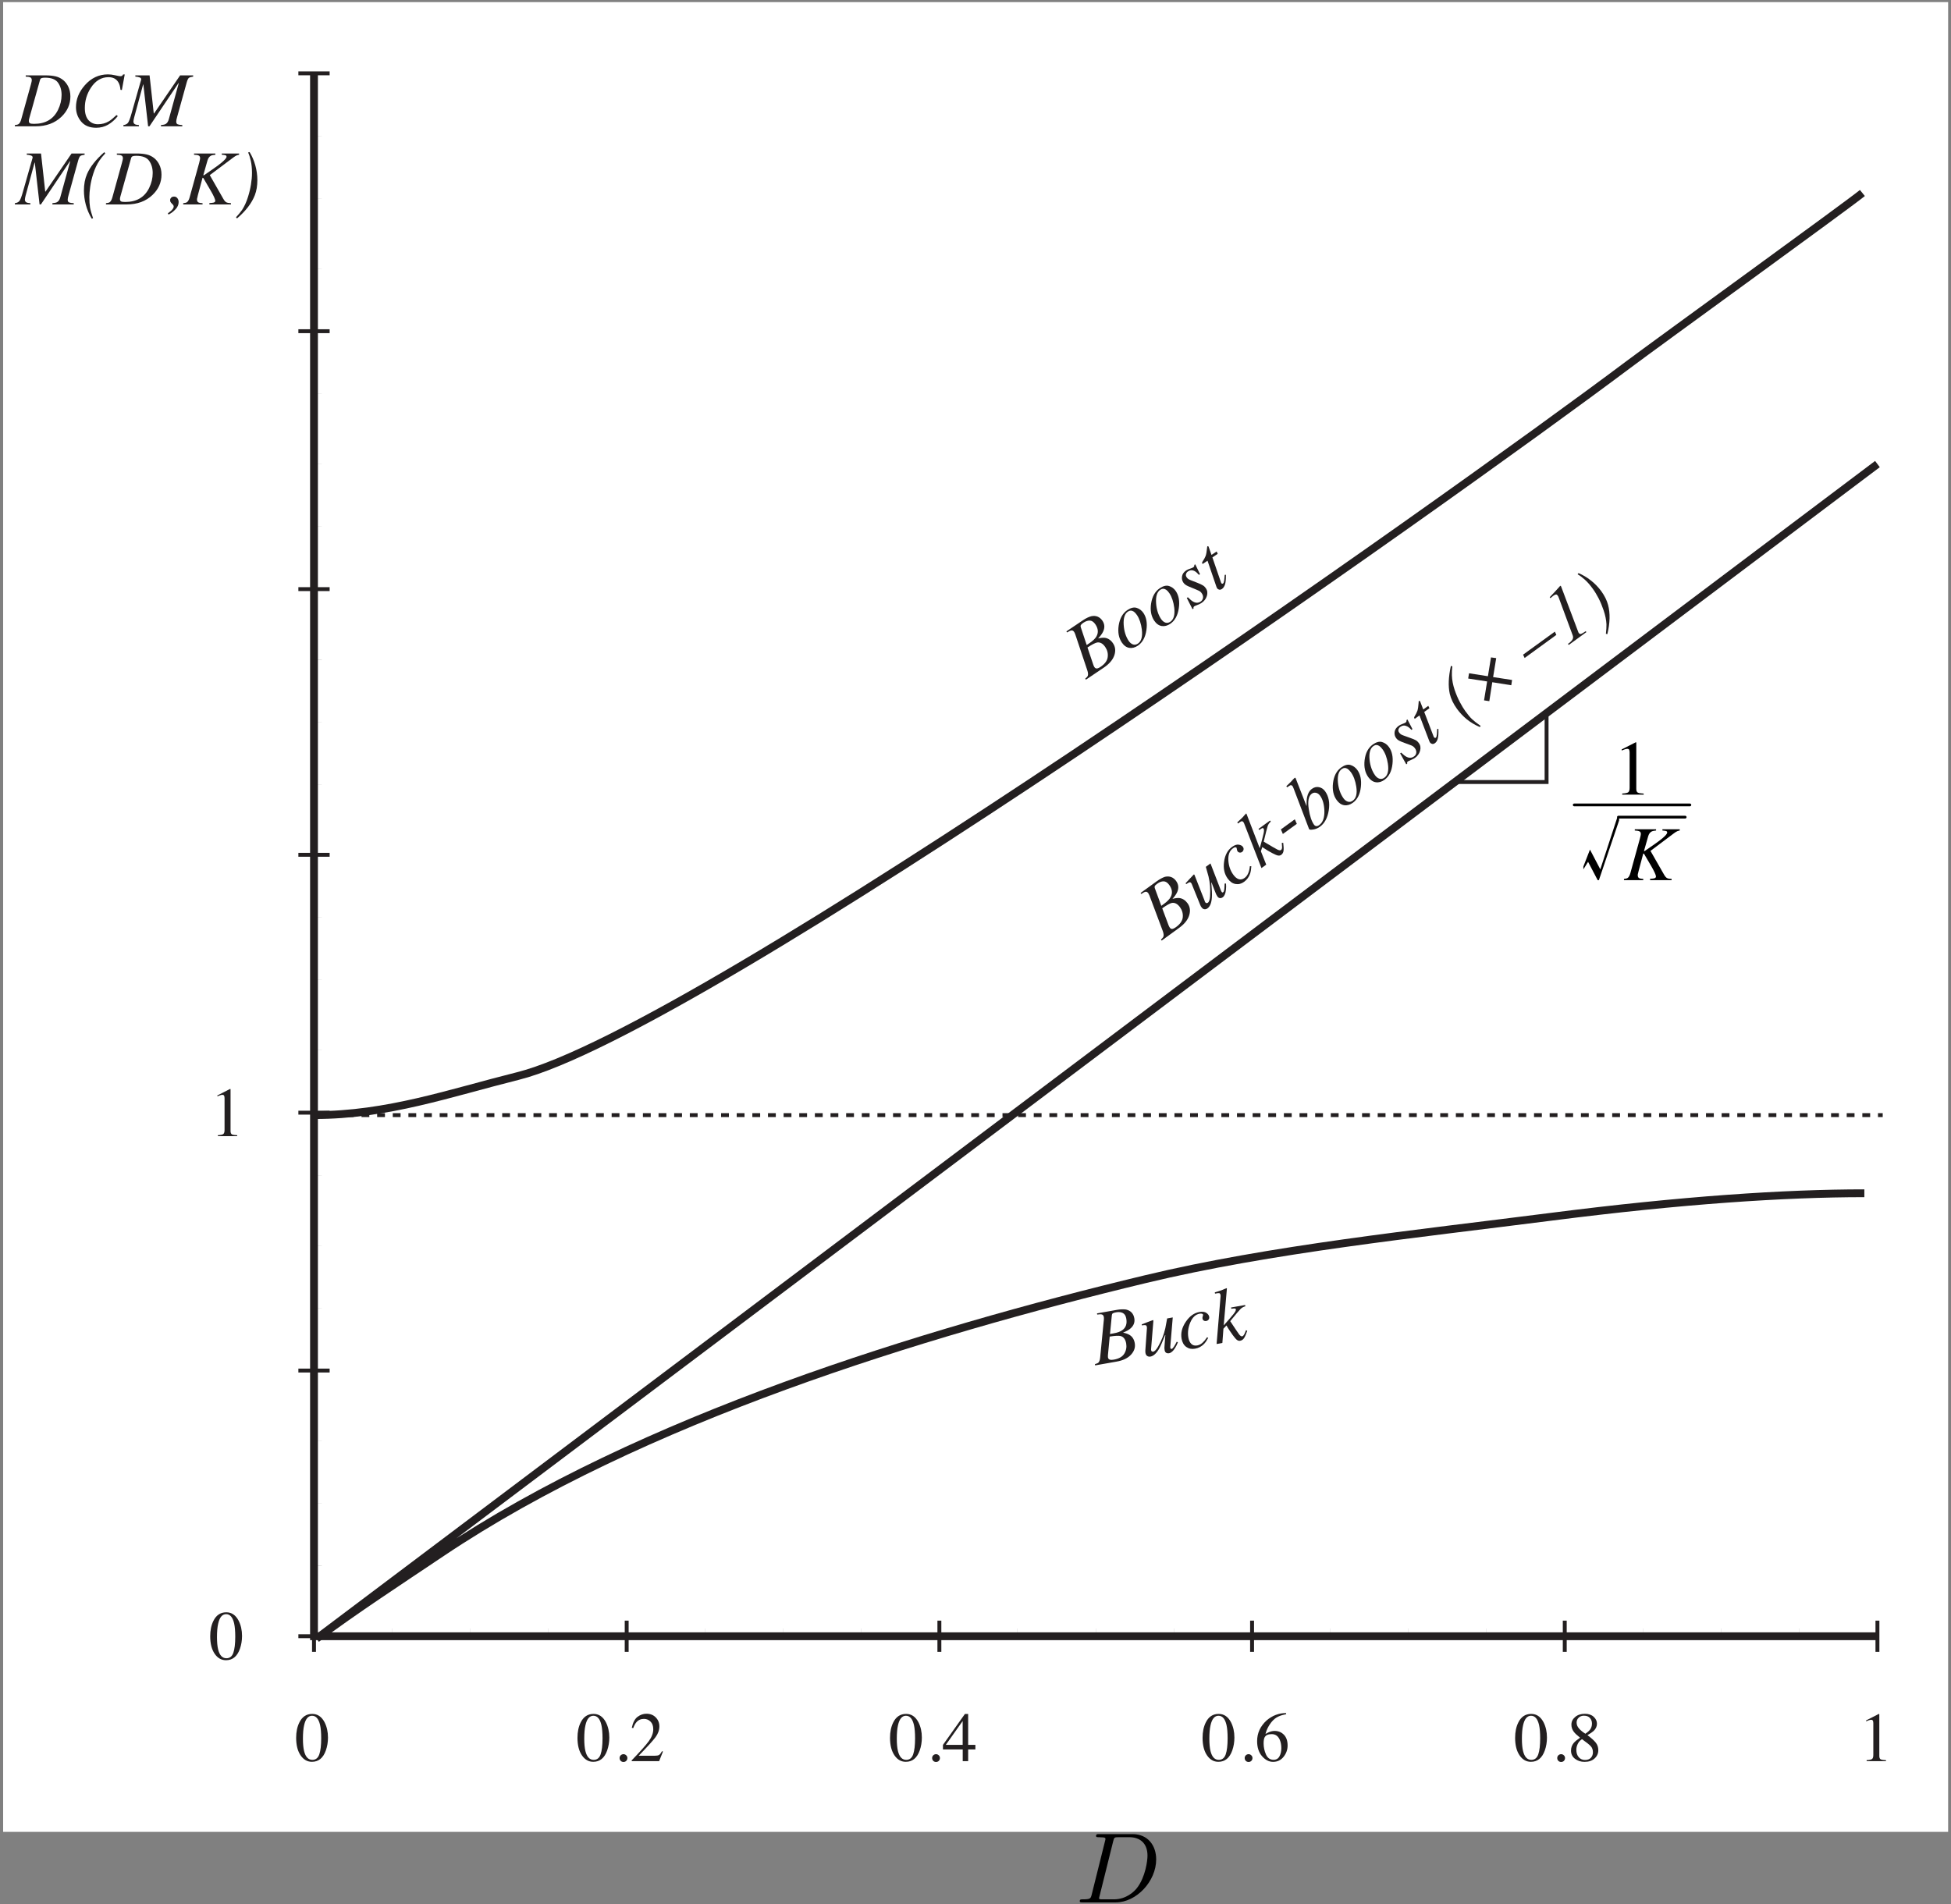 <?xml version="1.0" encoding="UTF-8"?>
<svg xmlns="http://www.w3.org/2000/svg" xmlns:xlink="http://www.w3.org/1999/xlink" width="544pt" height="531pt" viewBox="0 0 544 531" version="1.1">
<rect x="0" y="0" width="544" height="531" fill="#808080" stroke="none"/>
<defs>
<g>
<symbol overflow="visible" id="glyph0-0">
<path style="stroke:none;" d="M 0.312 0 L 0.312 -12.969 L 13.703 -12.969 L 13.703 0 Z M 11.938 -1.766 L 11.938 -11.219 L 2.078 -11.219 L 2.078 -1.766 Z M 11.938 -1.766 "/>
</symbol>
<symbol overflow="visible" id="glyph0-1">
<path style="stroke:none;" d="M 4.688 -0.359 C 5.625 -0.359 6.27 -0.867 6.625 -1.891 C 6.977 -2.922 7.156 -4.41 7.156 -6.359 C 7.156 -7.91 7.051 -9.148 6.844 -10.078 C 6.445 -11.797 5.703 -12.656 4.609 -12.656 C 3.523 -12.656 2.785 -11.77 2.391 -10 C 2.172 -9.051 2.062 -7.805 2.062 -6.266 C 2.062 -4.816 2.172 -3.656 2.391 -2.781 C 2.797 -1.164 3.562 -0.359 4.688 -0.359 Z M 4.656 -13.172 C 6.125 -13.172 7.266 -12.406 8.078 -10.875 C 8.723 -9.625 9.047 -8.191 9.047 -6.578 C 9.047 -5.305 8.848 -4.109 8.453 -2.984 C 7.703 -0.867 6.41 0.188 4.578 0.188 C 3.316 0.188 2.281 -0.383 1.469 -1.531 C 0.602 -2.75 0.172 -4.406 0.172 -6.5 C 0.172 -8.145 0.461 -9.562 1.047 -10.75 C 1.828 -12.363 3.031 -13.172 4.656 -13.172 Z M 4.656 -13.172 "/>
</symbol>
<symbol overflow="visible" id="glyph0-2">
<path style="stroke:none;" d="M 5.797 -13.156 C 5.828 -13.125 5.844 -13.098 5.844 -13.078 C 5.844 -13.066 5.844 -13.031 5.844 -12.969 L 5.844 -1.453 C 5.844 -0.953 5.973 -0.633 6.234 -0.5 C 6.504 -0.375 6.992 -0.297 7.703 -0.266 L 7.703 0 L 2.312 0 L 2.312 -0.281 C 3.082 -0.32 3.582 -0.426 3.812 -0.594 C 4.051 -0.77 4.172 -1.145 4.172 -1.719 L 4.172 -10.594 C 4.172 -10.895 4.129 -11.125 4.047 -11.281 C 3.973 -11.445 3.812 -11.531 3.562 -11.531 C 3.395 -11.531 3.176 -11.484 2.906 -11.391 C 2.645 -11.297 2.398 -11.195 2.172 -11.094 L 2.172 -11.359 L 5.688 -13.156 Z M 5.797 -13.156 "/>
</symbol>
<symbol overflow="visible" id="glyph0-3">
<path style="stroke:none;" d="M 3.203 0.234 C 2.891 0.234 2.629 0.129 2.422 -0.078 C 2.211 -0.297 2.109 -0.555 2.109 -0.859 C 2.109 -1.16 2.211 -1.414 2.422 -1.625 C 2.641 -1.832 2.898 -1.938 3.203 -1.938 C 3.492 -1.938 3.742 -1.832 3.953 -1.625 C 4.172 -1.414 4.281 -1.16 4.281 -0.859 C 4.281 -0.555 4.176 -0.297 3.969 -0.078 C 3.758 0.129 3.504 0.234 3.203 0.234 Z M 3.203 0.234 "/>
</symbol>
<symbol overflow="visible" id="glyph0-4">
<path style="stroke:none;" d="M 0.578 -0.219 C 2.922 -2.645 4.508 -4.426 5.344 -5.562 C 6.176 -6.695 6.594 -7.805 6.594 -8.891 C 6.594 -9.828 6.336 -10.539 5.828 -11.031 C 5.316 -11.531 4.707 -11.781 4 -11.781 C 3.125 -11.781 2.414 -11.461 1.875 -10.828 C 1.57 -10.473 1.285 -9.938 1.016 -9.219 L 0.609 -9.297 C 0.922 -10.766 1.457 -11.785 2.219 -12.359 C 2.988 -12.93 3.812 -13.219 4.688 -13.219 C 5.758 -13.219 6.629 -12.875 7.297 -12.188 C 7.961 -11.508 8.297 -10.68 8.297 -9.703 C 8.297 -8.648 7.938 -7.641 7.219 -6.672 C 6.5 -5.703 4.93 -3.977 2.516 -1.5 L 6.906 -1.5 C 7.52 -1.5 7.953 -1.57 8.203 -1.719 C 8.453 -1.863 8.734 -2.219 9.047 -2.781 L 9.297 -2.672 L 8.234 0 L 0.578 0 Z M 0.578 -0.219 "/>
</symbol>
<symbol overflow="visible" id="glyph0-5">
<path style="stroke:none;" d="M 5.719 -11.188 L 1.016 -4.531 L 5.719 -4.531 Z M 6.344 -13.156 L 7.25 -13.156 L 7.25 -4.531 L 9.266 -4.531 L 9.266 -3.266 L 7.25 -3.266 L 7.25 0 L 5.734 0 L 5.734 -3.266 L 0.219 -3.266 L 0.219 -4.531 Z M 6.344 -13.156 "/>
</symbol>
<symbol overflow="visible" id="glyph0-6">
<path style="stroke:none;" d="M 9.172 -4.359 C 9.172 -3.191 8.797 -2.141 8.047 -1.203 C 7.297 -0.266 6.32 0.203 5.125 0.203 C 4 0.203 2.973 -0.32 2.047 -1.375 C 1.129 -2.426 0.672 -3.828 0.672 -5.578 C 0.672 -7.828 1.562 -9.758 3.344 -11.375 C 4.945 -12.727 6.742 -13.406 8.734 -13.406 L 8.781 -13.094 C 7.977 -12.945 7.285 -12.742 6.703 -12.484 C 6.129 -12.234 5.617 -11.883 5.172 -11.438 C 4.703 -10.977 4.266 -10.395 3.859 -9.688 C 3.453 -8.977 3.172 -8.273 3.016 -7.578 C 3.41 -7.816 3.754 -7.992 4.047 -8.109 C 4.555 -8.316 5.066 -8.422 5.578 -8.422 C 6.598 -8.422 7.453 -8.066 8.141 -7.359 C 8.828 -6.66 9.172 -5.66 9.172 -4.359 Z M 7.422 -3.625 C 7.422 -4.469 7.285 -5.219 7.016 -5.875 C 6.566 -6.977 5.805 -7.531 4.734 -7.531 C 3.742 -7.531 3.086 -7.234 2.766 -6.641 C 2.578 -6.297 2.484 -5.723 2.484 -4.922 C 2.484 -3.879 2.703 -2.859 3.141 -1.859 C 3.586 -0.867 4.289 -0.375 5.25 -0.375 C 6.008 -0.375 6.562 -0.695 6.906 -1.344 C 7.25 -1.988 7.422 -2.75 7.422 -3.625 Z M 7.422 -3.625 "/>
</symbol>
<symbol overflow="visible" id="glyph0-7">
<path style="stroke:none;" d="M 4.938 -0.328 C 5.664 -0.328 6.219 -0.531 6.594 -0.938 C 6.969 -1.344 7.156 -1.852 7.156 -2.469 C 7.156 -3.164 6.957 -3.727 6.562 -4.156 C 6.164 -4.594 5.348 -5.25 4.109 -6.125 C 3.555 -5.77 3.156 -5.316 2.906 -4.766 C 2.656 -4.223 2.531 -3.695 2.531 -3.188 C 2.531 -2.312 2.754 -1.613 3.203 -1.094 C 3.66 -0.582 4.238 -0.328 4.938 -0.328 Z M 5.062 -7.641 C 5.656 -8.055 6.066 -8.41 6.297 -8.703 C 6.691 -9.191 6.891 -9.785 6.891 -10.484 C 6.891 -11.086 6.703 -11.602 6.328 -12.031 C 5.961 -12.457 5.398 -12.672 4.641 -12.672 C 4.047 -12.672 3.555 -12.484 3.172 -12.109 C 2.797 -11.742 2.609 -11.297 2.609 -10.766 C 2.609 -10.16 2.832 -9.602 3.281 -9.094 C 3.727 -8.582 4.32 -8.098 5.062 -7.641 Z M 3.578 -6.531 C 2.734 -7.207 2.16 -7.742 1.859 -8.141 C 1.391 -8.754 1.156 -9.43 1.156 -10.172 C 1.156 -11.016 1.504 -11.727 2.203 -12.312 C 2.898 -12.906 3.805 -13.203 4.922 -13.203 C 5.953 -13.203 6.77 -12.922 7.375 -12.359 C 7.977 -11.805 8.281 -11.164 8.281 -10.438 C 8.281 -9.688 7.973 -9.016 7.359 -8.422 C 6.992 -8.086 6.414 -7.695 5.625 -7.25 C 6.707 -6.445 7.484 -5.75 7.953 -5.156 C 8.422 -4.562 8.656 -3.859 8.656 -3.047 C 8.656 -2.129 8.305 -1.359 7.609 -0.734 C 6.922 -0.109 5.992 0.203 4.828 0.203 C 3.797 0.203 2.906 -0.082 2.156 -0.656 C 1.414 -1.227 1.047 -1.988 1.047 -2.938 C 1.047 -3.75 1.301 -4.461 1.812 -5.078 C 2.156 -5.484 2.742 -5.969 3.578 -6.531 Z M 3.578 -6.531 "/>
</symbol>
<symbol overflow="visible" id="glyph1-0">
<path style="stroke:none;" d="M -0.172 0.109 L -8.109 -11.672 L 5.906 -21.125 L 13.844 -9.344 Z M 11.141 -9.875 L 5.391 -18.406 L -5.391 -11.141 L 0.359 -2.609 Z M 11.141 -9.875 "/>
</symbol>
<symbol overflow="visible" id="glyph1-1">
<path style="stroke:none;" d="M 0.844 -10.094 C 1.781 -10.727 2.422 -11.348 2.766 -11.953 C 3.367 -13.016 3.27 -14.141 2.469 -15.328 C 2.008 -16.004 1.492 -16.352 0.922 -16.375 C 0.359 -16.395 -0.234 -16.195 -0.859 -15.781 C -1.242 -15.52 -1.484 -15.301 -1.578 -15.125 C -1.672 -14.957 -1.68 -14.766 -1.609 -14.547 L 0.047 -9.562 Z M 3.938 -3.484 C 5.125 -4.285 5.781 -5.188 5.906 -6.188 C 6.039 -7.188 5.816 -8.117 5.234 -8.984 C 4.578 -9.961 3.82 -10.391 2.969 -10.266 C 2.426 -10.16 1.523 -9.695 0.266 -8.875 L 1.906 -4.016 C 1.957 -3.891 2.004 -3.773 2.047 -3.672 C 2.086 -3.566 2.141 -3.473 2.203 -3.391 C 2.41 -3.066 2.703 -2.953 3.078 -3.047 C 3.285 -3.086 3.57 -3.234 3.938 -3.484 Z M -0.359 -0.172 C 0.035 -0.492 0.273 -0.766 0.359 -0.984 C 0.484 -1.336 0.438 -1.844 0.219 -2.5 L -2.953 -11.984 C -3.047 -12.211 -3.109 -12.398 -3.141 -12.547 C -3.254 -12.859 -3.359 -13.078 -3.453 -13.203 C -3.66 -13.516 -3.906 -13.656 -4.188 -13.625 C -4.469 -13.602 -4.879 -13.414 -5.422 -13.062 L -5.609 -13.359 L -0.938 -16.5 C -0.145 -17.031 0.613 -17.395 1.344 -17.594 C 2.656 -17.852 3.691 -17.426 4.453 -16.312 C 5.066 -15.383 5.129 -14.391 4.641 -13.328 C 4.379 -12.754 3.91 -12.109 3.234 -11.391 C 4.016 -11.566 4.656 -11.625 5.156 -11.562 C 6.051 -11.426 6.797 -10.914 7.391 -10.031 C 8.055 -9.051 8.176 -7.93 7.75 -6.672 C 7.32 -5.422 6.344 -4.281 4.812 -3.25 L -0.172 0.109 Z M -0.359 -0.172 "/>
</symbol>
<symbol overflow="visible" id="glyph1-2">
<path style="stroke:none;" d="M 0.734 -3.25 C 1.066 -2.77 1.457 -2.445 1.906 -2.281 C 2.363 -2.125 2.828 -2.203 3.297 -2.516 C 4.254 -3.16 4.617 -4.457 4.391 -6.406 C 4.18 -8.07 3.727 -9.426 3.031 -10.469 C 2.727 -10.906 2.438 -11.223 2.156 -11.422 C 1.602 -11.797 1.051 -11.801 0.5 -11.438 C -0.406 -10.82 -0.797 -9.578 -0.672 -7.703 C -0.555 -5.953 -0.086 -4.469 0.734 -3.25 Z M 0.344 -11.859 C 1.332 -12.516 2.207 -12.719 2.969 -12.469 C 3.727 -12.227 4.352 -11.75 4.844 -11.031 C 5.676 -9.781 5.945 -8.188 5.656 -6.25 C 5.363 -4.25 4.57 -2.812 3.281 -1.938 C 2.469 -1.395 1.66 -1.191 0.859 -1.328 C 0.055 -1.473 -0.629 -1.973 -1.203 -2.828 C -2.066 -4.117 -2.352 -5.711 -2.062 -7.609 C -1.75 -9.566 -0.945 -10.984 0.344 -11.859 Z M 0.344 -11.859 "/>
</symbol>
<symbol overflow="visible" id="glyph1-3">
<path style="stroke:none;" d="M -1.141 -3.062 L -0.844 -3.25 C -0.227 -2.625 0.281 -2.207 0.688 -2 C 1.406 -1.613 2.086 -1.633 2.734 -2.062 C 3.086 -2.312 3.301 -2.645 3.375 -3.062 C 3.445 -3.477 3.344 -3.895 3.062 -4.312 C 2.895 -4.57 2.723 -4.758 2.547 -4.875 C 2.367 -5 2.188 -5.098 2 -5.172 L 0.547 -5.781 C -0.336 -6.133 -0.91 -6.383 -1.172 -6.531 C -1.566 -6.75 -1.879 -7.023 -2.109 -7.359 C -2.453 -7.867 -2.57 -8.441 -2.469 -9.078 C -2.375 -9.723 -1.988 -10.273 -1.312 -10.734 C -1.02 -10.93 -0.648 -11.098 -0.203 -11.234 C 0.234 -11.379 0.52 -11.5 0.656 -11.594 C 0.801 -11.688 0.891 -11.785 0.922 -11.891 C 0.953 -11.992 0.961 -12.117 0.953 -12.266 L 1.219 -12.438 L 2.547 -9.688 L 2.25 -9.5 C 1.801 -10.008 1.398 -10.359 1.047 -10.547 C 0.398 -10.891 -0.227 -10.852 -0.844 -10.438 C -1.102 -10.258 -1.273 -10.02 -1.359 -9.719 C -1.453 -9.426 -1.391 -9.125 -1.172 -8.812 C -1.016 -8.57 -0.828 -8.391 -0.609 -8.266 C -0.398 -8.148 0.02 -7.973 0.656 -7.734 L 1.891 -7.25 C 2.523 -7 3.008 -6.77 3.344 -6.562 C 3.676 -6.363 3.957 -6.094 4.188 -5.75 C 4.613 -5.113 4.703 -4.395 4.453 -3.594 C 4.203 -2.801 3.703 -2.156 2.953 -1.656 C 2.723 -1.5 2.348 -1.316 1.828 -1.109 C 1.305 -0.91 1.016 -0.785 0.953 -0.734 C 0.828 -0.648 0.754 -0.562 0.734 -0.469 C 0.711 -0.383 0.719 -0.27 0.75 -0.125 L 0.453 0.078 Z M -1.141 -3.062 "/>
</symbol>
<symbol overflow="visible" id="glyph1-4">
<path style="stroke:none;" d="M 0.281 -1.031 C 0.25 -1.07 0.219 -1.129 0.188 -1.203 C 0.156 -1.273 0.125 -1.348 0.094 -1.422 L -2.391 -8.703 L -3.75 -7.797 C -3.863 -7.953 -3.922 -8.055 -3.922 -8.109 C -3.922 -8.172 -3.891 -8.258 -3.828 -8.375 C -3.398 -9.02 -3.098 -9.566 -2.922 -10.016 C -2.754 -10.473 -2.617 -11.227 -2.516 -12.281 L -2.484 -12.547 C -2.492 -12.578 -2.488 -12.609 -2.469 -12.641 C -2.457 -12.68 -2.43 -12.711 -2.391 -12.734 C -2.316 -12.766 -2.27 -12.773 -2.25 -12.766 C -2.195 -12.734 -2.156 -12.703 -2.125 -12.672 C -2.102 -12.648 -2.086 -12.617 -2.078 -12.578 L -1.281 -10.328 L 0.156 -11.281 L 0.453 -10.625 L -1.031 -9.625 L 1.375 -2.625 C 1.406 -2.5 1.477 -2.398 1.594 -2.328 C 1.707 -2.266 1.82 -2.273 1.938 -2.359 C 2.082 -2.453 2.191 -2.742 2.266 -3.234 C 2.305 -3.516 2.352 -4.023 2.406 -4.766 L 2.734 -4.781 L 2.734 -4.516 C 2.742 -3.422 2.656 -2.594 2.469 -2.031 C 2.281 -1.477 2.008 -1.082 1.656 -0.844 C 1.363 -0.645 1.094 -0.578 0.844 -0.641 C 0.602 -0.703 0.414 -0.832 0.281 -1.031 Z M 0.281 -1.031 "/>
</symbol>
<symbol overflow="visible" id="glyph2-0">
<path style="stroke:none;" d="M -0.203 0.031 L -2.672 -13.953 L 14 -16.891 L 16.469 -2.906 Z M 14.203 -4.484 L 12.422 -14.625 L -0.406 -12.359 L 1.375 -2.219 Z M 14.203 -4.484 "/>
</symbol>
<symbol overflow="visible" id="glyph2-1">
<path style="stroke:none;" d="M 4.891 -8.891 C 5.992 -9.078 6.832 -9.383 7.406 -9.812 C 8.375 -10.52 8.734 -11.582 8.484 -13 C 8.348 -13.801 8.02 -14.328 7.5 -14.578 C 6.988 -14.836 6.367 -14.898 5.641 -14.766 C 5.172 -14.68 4.859 -14.582 4.703 -14.469 C 4.555 -14.352 4.473 -14.176 4.453 -13.938 L 3.938 -8.719 Z M 5.016 -1.578 C 6.43 -1.828 7.398 -2.379 7.922 -3.234 C 8.453 -4.098 8.629 -5.051 8.453 -6.094 C 8.242 -7.25 7.723 -7.938 6.891 -8.156 C 6.359 -8.289 5.348 -8.238 3.859 -8 L 3.375 -2.906 C 3.363 -2.77 3.359 -2.641 3.359 -2.516 C 3.359 -2.398 3.363 -2.289 3.375 -2.188 C 3.445 -1.812 3.672 -1.594 4.047 -1.531 C 4.266 -1.488 4.586 -1.504 5.016 -1.578 Z M -0.266 -0.312 C 0.223 -0.445 0.551 -0.594 0.719 -0.75 C 0.977 -1.02 1.141 -1.504 1.203 -2.203 L 2.172 -12.156 C 2.203 -12.395 2.223 -12.586 2.234 -12.734 C 2.254 -13.066 2.25 -13.305 2.219 -13.453 C 2.156 -13.828 1.988 -14.062 1.719 -14.156 C 1.457 -14.25 1.008 -14.242 0.375 -14.141 L 0.312 -14.469 L 5.859 -15.453 C 6.797 -15.617 7.645 -15.648 8.406 -15.547 C 9.719 -15.242 10.488 -14.43 10.719 -13.109 C 10.914 -12.016 10.57 -11.078 9.688 -10.297 C 9.207 -9.867 8.504 -9.473 7.578 -9.109 C 8.367 -8.941 8.977 -8.723 9.406 -8.453 C 10.188 -7.973 10.664 -7.211 10.844 -6.172 C 11.051 -5.004 10.703 -3.93 9.797 -2.953 C 8.898 -1.973 7.547 -1.328 5.734 -1.016 L -0.203 0.031 Z M -0.266 -0.312 "/>
</symbol>
<symbol overflow="visible" id="glyph2-2">
<path style="stroke:none;" d="M 1.125 -8 C 1.133 -8.062 1.133 -8.125 1.125 -8.188 C 1.125 -8.25 1.117 -8.312 1.109 -8.375 C 1.055 -8.676 0.93 -8.844 0.734 -8.875 C 0.547 -8.914 0.207 -8.895 -0.281 -8.812 L -0.328 -9.094 L 1.156 -9.672 L 2.781 -10.281 C 2.812 -10.301 2.844 -10.297 2.875 -10.266 C 2.906 -10.234 2.914 -10.203 2.906 -10.172 L 2.922 -10 L 2.312 -2.547 C 2.301 -2.367 2.289 -2.227 2.281 -2.125 C 2.281 -2.02 2.285 -1.953 2.297 -1.922 C 2.316 -1.766 2.379 -1.645 2.484 -1.562 C 2.586 -1.488 2.719 -1.461 2.875 -1.484 C 3.281 -1.555 3.727 -2.016 4.219 -2.859 C 4.707 -3.703 5.125 -4.562 5.469 -5.438 C 5.781 -6.227 6.039 -7.082 6.25 -8 C 6.375 -8.582 6.547 -9.5 6.766 -10.75 L 8.328 -11.031 L 7.672 -3.234 C 7.66 -3.098 7.648 -2.969 7.641 -2.844 C 7.641 -2.719 7.645 -2.617 7.656 -2.547 C 7.676 -2.453 7.711 -2.375 7.766 -2.312 C 7.816 -2.25 7.895 -2.227 8 -2.25 C 8.102 -2.27 8.203 -2.328 8.297 -2.422 C 8.391 -2.523 8.508 -2.676 8.656 -2.875 C 8.719 -2.977 8.832 -3.164 9 -3.438 C 9.094 -3.613 9.238 -3.883 9.438 -4.25 L 9.766 -4.109 C 9.535 -3.516 9.281 -2.992 9 -2.547 C 8.457 -1.648 7.891 -1.148 7.297 -1.047 C 6.984 -0.992 6.711 -1.035 6.484 -1.172 C 6.266 -1.305 6.125 -1.547 6.062 -1.891 C 6.031 -2.078 6.008 -2.281 6 -2.5 C 6 -2.719 6.016 -2.973 6.047 -3.266 C 6.078 -3.773 6.125 -4.414 6.188 -5.188 L 6.266 -6.109 L 6.188 -6.109 C 5.5 -4.336 4.945 -3.07 4.531 -2.312 C 3.77 -1 2.961 -0.266 2.109 -0.109 C 1.879 -0.066 1.66 -0.082 1.453 -0.156 C 1.055 -0.289 0.812 -0.609 0.719 -1.109 C 0.695 -1.254 0.688 -1.375 0.688 -1.469 C 0.688 -1.57 0.688 -1.703 0.688 -1.859 Z M 1.125 -8 "/>
</symbol>
<symbol overflow="visible" id="glyph2-3">
<path style="stroke:none;" d="M 5.031 -10.656 C 5.883 -10.801 6.535 -10.711 6.984 -10.391 C 7.43 -10.078 7.688 -9.734 7.75 -9.359 C 7.812 -9.035 7.758 -8.766 7.594 -8.547 C 7.426 -8.328 7.211 -8.195 6.953 -8.156 C 6.68 -8.102 6.445 -8.141 6.25 -8.266 C 6.051 -8.398 5.93 -8.586 5.891 -8.828 C 5.859 -9.004 5.879 -9.207 5.953 -9.438 C 6.035 -9.676 6.07 -9.828 6.062 -9.891 C 6.039 -10.004 5.945 -10.094 5.781 -10.156 C 5.625 -10.227 5.383 -10.234 5.062 -10.172 C 3.945 -9.973 3.086 -9.16 2.484 -7.734 C 1.891 -6.316 1.711 -4.906 1.953 -3.5 C 2.098 -2.719 2.379 -2.129 2.797 -1.734 C 3.211 -1.348 3.754 -1.211 4.422 -1.328 C 4.953 -1.422 5.441 -1.672 5.891 -2.078 C 6.336 -2.484 6.738 -2.961 7.094 -3.516 L 7.141 -3.609 L 7.484 -3.438 C 7.109 -2.727 6.723 -2.164 6.328 -1.75 C 5.629 -1.031 4.789 -0.586 3.812 -0.422 C 2.875 -0.254 2.062 -0.414 1.375 -0.906 C 0.688 -1.395 0.25 -2.16 0.062 -3.203 C -0.219 -4.785 0.172 -6.359 1.234 -7.922 C 2.285 -9.484 3.551 -10.395 5.031 -10.656 Z M 5.031 -10.656 "/>
</symbol>
<symbol overflow="visible" id="glyph2-4">
<path style="stroke:none;" d="M 0.297 -0.047 L 1.406 -13.344 C 1.406 -13.406 1.406 -13.469 1.406 -13.531 C 1.406 -13.594 1.398 -13.656 1.391 -13.719 C 1.328 -14.031 1.203 -14.203 1.016 -14.234 C 0.836 -14.266 0.453 -14.219 -0.141 -14.094 L -0.203 -14.453 C 0.191 -14.566 0.57 -14.68 0.938 -14.797 C 1.301 -14.922 1.578 -15.016 1.766 -15.078 C 1.828 -15.109 2.055 -15.207 2.453 -15.375 C 2.859 -15.539 3.082 -15.625 3.125 -15.625 L 3.172 -15.531 L 2.281 -5.234 C 3.645 -6.766 4.562 -7.828 5.031 -8.422 C 5.5 -9.016 5.711 -9.438 5.672 -9.688 C 5.641 -9.852 5.539 -9.941 5.375 -9.953 C 5.219 -9.973 4.891 -9.945 4.391 -9.875 L 4.328 -10.234 L 8.25 -10.922 L 8.312 -10.562 C 7.812 -10.445 7.363 -10.195 6.969 -9.812 C 6.582 -9.426 5.625 -8.297 4.094 -6.422 C 5.438 -4.379 6.266 -3.148 6.578 -2.734 C 6.891 -2.328 7.172 -2.145 7.422 -2.188 C 7.617 -2.227 7.812 -2.414 8 -2.75 C 8.125 -2.957 8.285 -3.336 8.484 -3.891 L 8.844 -3.734 C 8.539 -2.828 8.25 -2.156 7.969 -1.719 C 7.695 -1.289 7.328 -1.035 6.859 -0.953 C 6.578 -0.898 6.297 -0.969 6.016 -1.156 C 5.734 -1.344 5.32 -1.812 4.781 -2.562 C 4.562 -2.863 4.301 -3.238 4 -3.688 C 3.695 -4.133 3.379 -4.645 3.047 -5.219 L 2.203 -4.312 L 1.906 -0.344 Z M 0.297 -0.047 "/>
</symbol>
<symbol overflow="visible" id="glyph3-0">
<path style="stroke:none;" d="M -0.172 0.125 L -8.516 -11.359 L 5.172 -21.297 L 13.516 -9.812 Z M 10.797 -10.25 L 4.734 -18.578 L -5.781 -10.938 L 0.281 -2.609 Z M 10.797 -10.25 "/>
</symbol>
<symbol overflow="visible" id="glyph3-1">
<path style="stroke:none;" d="M 0.484 -10.125 C 1.41 -10.789 2.031 -11.438 2.344 -12.062 C 2.906 -13.125 2.766 -14.234 1.922 -15.391 C 1.441 -16.055 0.914 -16.391 0.344 -16.391 C -0.219 -16.391 -0.801 -16.172 -1.406 -15.734 C -1.789 -15.461 -2.02 -15.238 -2.094 -15.062 C -2.176 -14.895 -2.176 -14.703 -2.094 -14.484 L -0.281 -9.562 Z M 3.812 -3.625 C 4.977 -4.469 5.609 -5.391 5.703 -6.391 C 5.797 -7.398 5.535 -8.332 4.922 -9.188 C 4.223 -10.133 3.453 -10.523 2.609 -10.359 C 2.078 -10.234 1.195 -9.738 -0.031 -8.875 L 1.766 -4.078 C 1.816 -3.961 1.867 -3.852 1.922 -3.75 C 1.973 -3.645 2.031 -3.551 2.094 -3.469 C 2.312 -3.156 2.598 -3.051 2.953 -3.156 C 3.172 -3.219 3.457 -3.375 3.812 -3.625 Z M -0.375 -0.156 C 0.008 -0.5 0.238 -0.781 0.312 -1 C 0.426 -1.352 0.367 -1.852 0.141 -2.5 L -3.375 -11.875 C -3.469 -12.102 -3.535 -12.285 -3.578 -12.422 C -3.711 -12.723 -3.82 -12.941 -3.906 -13.078 C -4.133 -13.379 -4.383 -13.516 -4.656 -13.484 C -4.926 -13.453 -5.328 -13.25 -5.859 -12.875 L -6.062 -13.141 L -1.516 -16.438 C -0.742 -17 0.004 -17.406 0.734 -17.656 C 2.035 -17.945 3.078 -17.551 3.859 -16.469 C 4.516 -15.562 4.625 -14.566 4.188 -13.484 C 3.945 -12.898 3.492 -12.238 2.828 -11.5 C 3.609 -11.707 4.25 -11.785 4.75 -11.734 C 5.645 -11.617 6.406 -11.133 7.031 -10.281 C 7.727 -9.32 7.883 -8.207 7.5 -6.938 C 7.125 -5.676 6.191 -4.504 4.703 -3.422 L -0.172 0.125 Z M -0.375 -0.156 "/>
</symbol>
<symbol overflow="visible" id="glyph3-2">
<path style="stroke:none;" d="M -2.5 -7.656 C -2.531 -7.738 -2.555 -7.805 -2.578 -7.859 C -2.609 -7.922 -2.641 -7.973 -2.672 -8.016 C -2.848 -8.266 -3.031 -8.359 -3.219 -8.297 C -3.406 -8.242 -3.703 -8.07 -4.109 -7.781 L -4.281 -8.031 L -3.203 -9.203 L -2.016 -10.453 C -1.992 -10.484 -1.961 -10.488 -1.922 -10.469 C -1.879 -10.457 -1.848 -10.441 -1.828 -10.422 L -1.766 -10.266 L 0.969 -3.297 C 1.031 -3.117 1.078 -2.984 1.109 -2.891 C 1.148 -2.805 1.18 -2.75 1.203 -2.719 C 1.297 -2.594 1.41 -2.52 1.547 -2.5 C 1.68 -2.477 1.805 -2.508 1.922 -2.594 C 2.273 -2.844 2.484 -3.453 2.547 -4.422 C 2.609 -5.391 2.602 -6.344 2.531 -7.281 C 2.469 -8.125 2.328 -9.008 2.109 -9.938 C 1.973 -10.5 1.723 -11.391 1.359 -12.609 L 2.656 -13.562 L 5.469 -6.266 C 5.52 -6.141 5.57 -6.016 5.625 -5.891 C 5.676 -5.773 5.723 -5.691 5.766 -5.641 C 5.816 -5.555 5.879 -5.5 5.953 -5.469 C 6.035 -5.445 6.117 -5.469 6.203 -5.531 C 6.285 -5.594 6.348 -5.691 6.391 -5.828 C 6.43 -5.961 6.473 -6.145 6.516 -6.375 C 6.523 -6.488 6.539 -6.707 6.562 -7.031 C 6.57 -7.238 6.586 -7.547 6.609 -7.953 L 6.984 -7.953 C 7.035 -7.328 7.031 -6.754 6.969 -6.234 C 6.863 -5.18 6.566 -4.477 6.078 -4.125 C 5.828 -3.945 5.566 -3.867 5.297 -3.891 C 5.035 -3.91 4.801 -4.062 4.594 -4.344 C 4.488 -4.5 4.383 -4.676 4.281 -4.875 C 4.188 -5.07 4.086 -5.305 3.984 -5.578 C 3.797 -6.055 3.562 -6.656 3.281 -7.375 L 2.953 -8.25 L 2.891 -8.203 C 3.055 -6.305 3.109 -4.922 3.047 -4.047 C 2.941 -2.547 2.535 -1.539 1.828 -1.031 C 1.648 -0.895 1.453 -0.812 1.234 -0.781 C 0.816 -0.727 0.461 -0.906 0.172 -1.312 C 0.078 -1.426 0.008 -1.523 -0.031 -1.609 C -0.07 -1.703 -0.129 -1.828 -0.203 -1.984 Z M -2.5 -7.656 "/>
</symbol>
<symbol overflow="visible" id="glyph3-3">
<path style="stroke:none;" d="M -0.141 -11.766 C 0.555 -12.273 1.176 -12.484 1.719 -12.391 C 2.258 -12.305 2.641 -12.113 2.859 -11.812 C 3.055 -11.539 3.125 -11.27 3.062 -11 C 3.008 -10.738 2.875 -10.523 2.656 -10.359 C 2.445 -10.211 2.223 -10.156 1.984 -10.188 C 1.742 -10.219 1.551 -10.328 1.406 -10.516 C 1.301 -10.672 1.234 -10.867 1.203 -11.109 C 1.172 -11.348 1.133 -11.492 1.094 -11.547 C 1.02 -11.641 0.898 -11.68 0.734 -11.672 C 0.566 -11.66 0.352 -11.555 0.094 -11.359 C -0.832 -10.691 -1.254 -9.586 -1.172 -8.047 C -1.086 -6.504 -0.625 -5.156 0.219 -4 C 0.688 -3.352 1.191 -2.941 1.734 -2.766 C 2.273 -2.598 2.82 -2.719 3.375 -3.125 C 3.812 -3.445 4.145 -3.891 4.375 -4.453 C 4.613 -5.016 4.758 -5.617 4.812 -6.266 L 4.828 -6.375 L 5.234 -6.375 C 5.191 -5.57 5.082 -4.895 4.906 -4.344 C 4.594 -3.395 4.031 -2.625 3.219 -2.031 C 2.457 -1.477 1.66 -1.273 0.828 -1.422 C -0.004 -1.566 -0.727 -2.066 -1.344 -2.922 C -2.289 -4.211 -2.629 -5.789 -2.359 -7.656 C -2.109 -9.508 -1.367 -10.879 -0.141 -11.766 Z M -0.141 -11.766 "/>
</symbol>
<symbol overflow="visible" id="glyph3-4">
<path style="stroke:none;" d="M 0.234 -0.172 L -4.594 -12.609 C -4.613 -12.672 -4.641 -12.727 -4.672 -12.781 C -4.703 -12.832 -4.734 -12.883 -4.766 -12.938 C -4.953 -13.188 -5.133 -13.285 -5.312 -13.234 C -5.488 -13.191 -5.816 -12.984 -6.297 -12.609 L -6.516 -12.906 C -6.223 -13.188 -5.938 -13.457 -5.656 -13.719 C -5.383 -13.977 -5.172 -14.18 -5.016 -14.328 C -4.984 -14.379 -4.82 -14.566 -4.531 -14.891 C -4.238 -15.211 -4.078 -15.383 -4.047 -15.406 L -3.953 -15.344 L -0.25 -5.703 C 0.301 -7.672 0.656 -9.023 0.812 -9.766 C 0.977 -10.504 0.984 -10.973 0.828 -11.172 C 0.723 -11.316 0.598 -11.363 0.453 -11.312 C 0.316 -11.258 0.039 -11.086 -0.375 -10.797 L -0.594 -11.094 L 2.625 -13.438 L 2.844 -13.141 C 2.426 -12.805 2.129 -12.379 1.953 -11.859 C 1.785 -11.348 1.422 -9.91 0.859 -7.547 C 2.953 -6.297 4.234 -5.555 4.703 -5.328 C 5.172 -5.109 5.5 -5.07 5.688 -5.219 C 5.863 -5.344 5.961 -5.594 5.984 -5.969 C 5.984 -6.219 5.957 -6.629 5.906 -7.203 L 6.297 -7.219 C 6.422 -6.281 6.453 -5.551 6.391 -5.031 C 6.328 -4.52 6.109 -4.129 5.734 -3.859 C 5.504 -3.691 5.223 -3.629 4.891 -3.672 C 4.566 -3.711 3.988 -3.953 3.156 -4.391 C 2.844 -4.566 2.445 -4.789 1.969 -5.062 C 1.5 -5.344 0.992 -5.664 0.453 -6.031 L 0.078 -4.859 L 1.562 -1.141 Z M 0.234 -0.172 "/>
</symbol>
<symbol overflow="visible" id="glyph3-5">
<path style="stroke:none;" d="M -2.172 -5.281 L 1.703 -8.094 L 2.266 -6.828 L -1.625 -4 Z M -2.172 -5.281 "/>
</symbol>
<symbol overflow="visible" id="glyph3-6">
<path style="stroke:none;" d="M -4.516 -12.484 C -4.578 -12.629 -4.633 -12.758 -4.688 -12.875 C -4.75 -12.988 -4.801 -13.078 -4.844 -13.141 C -4.906 -13.211 -4.984 -13.27 -5.078 -13.312 C -5.172 -13.363 -5.301 -13.359 -5.469 -13.297 C -5.508 -13.273 -5.578 -13.234 -5.672 -13.172 C -5.766 -13.109 -5.977 -12.969 -6.312 -12.75 L -6.531 -13.062 C -6.363 -13.227 -6.18 -13.398 -5.984 -13.578 C -5.785 -13.754 -5.523 -14.008 -5.203 -14.344 C -5.172 -14.375 -5.023 -14.535 -4.766 -14.828 C -4.504 -15.117 -4.305 -15.312 -4.172 -15.406 C -4.148 -15.426 -4.117 -15.43 -4.078 -15.422 C -4.047 -15.422 -4.008 -15.398 -3.969 -15.359 L -3.906 -15.219 L -0.891 -7.5 C -0.91 -8.602 -0.859 -9.445 -0.734 -10.031 C -0.516 -11.07 -0.07 -11.832 0.594 -12.312 C 1.219 -12.77 1.875 -12.93 2.562 -12.797 C 3.25 -12.66 3.816 -12.285 4.266 -11.672 C 5.297 -10.242 5.641 -8.457 5.297 -6.312 C 4.961 -4.219 4.145 -2.703 2.844 -1.766 C 2.258 -1.336 1.629 -1.078 0.953 -0.984 C 0.266 -0.879 -0.113 -0.922 -0.188 -1.109 Z M 2.656 -2.234 C 3.676 -2.973 4.148 -4.32 4.078 -6.281 C 4.004 -8.039 3.609 -9.414 2.891 -10.406 C 2.566 -10.852 2.188 -11.125 1.75 -11.219 C 1.312 -11.312 0.914 -11.227 0.562 -10.969 C -0.344 -10.312 -0.617 -8.867 -0.266 -6.641 C 0.035 -4.691 0.523 -3.25 1.203 -2.312 C 1.367 -2.094 1.57 -1.969 1.812 -1.938 C 2.062 -1.906 2.344 -2.004 2.656 -2.234 Z M 2.656 -2.234 "/>
</symbol>
<symbol overflow="visible" id="glyph3-7">
<path style="stroke:none;" d="M 0.609 -3.266 C 0.953 -2.797 1.359 -2.488 1.828 -2.344 C 2.297 -2.207 2.754 -2.305 3.203 -2.641 C 4.141 -3.316 4.457 -4.625 4.156 -6.562 C 3.895 -8.219 3.395 -9.551 2.656 -10.562 C 2.344 -10.988 2.035 -11.301 1.734 -11.5 C 1.18 -11.844 0.641 -11.82 0.109 -11.438 C -0.773 -10.801 -1.129 -9.547 -0.953 -7.672 C -0.773 -5.922 -0.254 -4.453 0.609 -3.266 Z M -0.078 -11.859 C 0.891 -12.555 1.754 -12.797 2.516 -12.578 C 3.285 -12.359 3.93 -11.895 4.453 -11.188 C 5.328 -9.977 5.656 -8.395 5.438 -6.438 C 5.219 -4.426 4.477 -2.961 3.219 -2.047 C 2.426 -1.473 1.625 -1.242 0.812 -1.359 C 0.008 -1.473 -0.691 -1.945 -1.297 -2.781 C -2.211 -4.039 -2.555 -5.629 -2.328 -7.547 C -2.086 -9.504 -1.336 -10.941 -0.078 -11.859 Z M -0.078 -11.859 "/>
</symbol>
<symbol overflow="visible" id="glyph3-8">
<path style="stroke:none;" d="M -1.234 -3.016 L -0.953 -3.219 C -0.328 -2.613 0.191 -2.211 0.609 -2.016 C 1.348 -1.66 2.031 -1.711 2.656 -2.172 C 3.008 -2.422 3.211 -2.754 3.266 -3.172 C 3.316 -3.586 3.195 -4 2.906 -4.406 C 2.719 -4.664 2.535 -4.852 2.359 -4.969 C 2.191 -5.082 2.016 -5.176 1.828 -5.25 L 0.344 -5.797 C -0.551 -6.117 -1.133 -6.352 -1.406 -6.5 C -1.801 -6.688 -2.117 -6.945 -2.359 -7.281 C -2.723 -7.781 -2.863 -8.348 -2.781 -8.984 C -2.695 -9.629 -2.328 -10.191 -1.672 -10.672 C -1.391 -10.879 -1.031 -11.062 -0.594 -11.219 C -0.156 -11.375 0.129 -11.5 0.266 -11.594 C 0.41 -11.695 0.492 -11.801 0.516 -11.906 C 0.547 -12.02 0.551 -12.145 0.531 -12.281 L 0.797 -12.469 L 2.203 -9.766 L 1.906 -9.562 C 1.445 -10.07 1.035 -10.406 0.672 -10.562 C 0.023 -10.883 -0.598 -10.828 -1.203 -10.391 C -1.453 -10.211 -1.617 -9.973 -1.703 -9.672 C -1.785 -9.379 -1.711 -9.082 -1.484 -8.781 C -1.316 -8.551 -1.125 -8.375 -0.906 -8.25 C -0.688 -8.133 -0.258 -7.969 0.375 -7.75 L 1.625 -7.297 C 2.27 -7.078 2.758 -6.875 3.094 -6.688 C 3.438 -6.5 3.727 -6.238 3.969 -5.906 C 4.426 -5.281 4.547 -4.562 4.328 -3.75 C 4.109 -2.945 3.633 -2.281 2.906 -1.75 C 2.676 -1.582 2.305 -1.391 1.797 -1.172 C 1.285 -0.953 0.992 -0.816 0.922 -0.766 C 0.805 -0.68 0.738 -0.594 0.719 -0.5 C 0.695 -0.406 0.707 -0.289 0.75 -0.156 L 0.469 0.047 Z M -1.234 -3.016 "/>
</symbol>
<symbol overflow="visible" id="glyph3-9">
<path style="stroke:none;" d="M 0.25 -1.047 C 0.219 -1.086 0.18 -1.145 0.141 -1.219 C 0.109 -1.289 0.078 -1.359 0.047 -1.422 L -2.703 -8.609 L -4.016 -7.656 C -4.129 -7.812 -4.188 -7.922 -4.188 -7.984 C -4.195 -8.047 -4.176 -8.129 -4.125 -8.234 C -3.727 -8.891 -3.445 -9.445 -3.281 -9.906 C -3.125 -10.375 -3.008 -11.133 -2.938 -12.188 L -2.938 -12.453 C -2.938 -12.484 -2.926 -12.516 -2.906 -12.547 C -2.883 -12.586 -2.859 -12.617 -2.828 -12.641 C -2.766 -12.672 -2.723 -12.688 -2.703 -12.688 C -2.648 -12.656 -2.609 -12.625 -2.578 -12.594 C -2.555 -12.562 -2.535 -12.531 -2.516 -12.5 L -1.641 -10.266 L -0.25 -11.281 L 0.078 -10.625 L -1.375 -9.578 L 1.266 -2.672 C 1.316 -2.547 1.398 -2.445 1.516 -2.375 C 1.641 -2.312 1.754 -2.32 1.859 -2.406 C 2.004 -2.508 2.102 -2.816 2.156 -3.328 C 2.188 -3.598 2.211 -4.098 2.234 -4.828 L 2.562 -4.875 L 2.578 -4.609 C 2.617 -3.516 2.555 -2.68 2.391 -2.109 C 2.234 -1.547 1.977 -1.141 1.625 -0.891 C 1.344 -0.68 1.078 -0.609 0.828 -0.672 C 0.578 -0.734 0.383 -0.859 0.25 -1.047 Z M 0.25 -1.047 "/>
</symbol>
<symbol overflow="visible" id="glyph3-10">
<path style="stroke:none;" d=""/>
</symbol>
<symbol overflow="visible" id="glyph3-11">
<path style="stroke:none;" d="M -2.844 -15.531 C -2.957 -14.57 -3 -13.727 -2.969 -13 C -2.926 -11.719 -2.672 -10.375 -2.203 -8.969 C -1.773 -7.719 -1.289 -6.582 -0.75 -5.562 C -0.207 -4.539 0.285 -3.723 0.734 -3.109 C 1.43 -2.141 2.055 -1.383 2.609 -0.844 C 3.172 -0.312 3.988 0.328 5.062 1.078 L 4.812 1.391 C 3.438 0.797 2.223 0.07 1.172 -0.781 C 0.129 -1.645 -0.773 -2.609 -1.547 -3.672 C -2.555 -5.066 -3.227 -6.469 -3.562 -7.875 C -4.031 -10 -3.926 -12.594 -3.25 -15.656 Z M -2.844 -15.531 "/>
</symbol>
<symbol overflow="visible" id="glyph3-12">
<path style="stroke:none;" d="M -3.078 -4.297 L 5.781 -10.719 L 6.203 -9.812 L -2.641 -3.375 Z M -3.078 -4.297 "/>
</symbol>
<symbol overflow="visible" id="glyph3-13">
<path style="stroke:none;" d="M 0.625 -0.906 L 1.219 -1.344 C 1.57 -1.656 1.816 -1.961 1.953 -2.266 C 2.086 -2.566 2.086 -2.898 1.953 -3.266 L -1.906 -13.688 C -1.969 -13.863 -2.023 -14.008 -2.078 -14.125 C -2.141 -14.238 -2.203 -14.332 -2.266 -14.406 C -2.41 -14.613 -2.57 -14.703 -2.75 -14.672 C -2.926 -14.648 -3.16 -14.535 -3.453 -14.328 L -4.266 -13.656 L -4.469 -13.922 L -4.25 -14.141 C -4.113 -14.273 -3.75 -14.66 -3.156 -15.297 C -2.57 -15.941 -2.156 -16.398 -1.906 -16.672 L -1.688 -16.922 L -1.531 -17.078 L -1.391 -17.094 C -1.367 -17.062 -1.348 -17.023 -1.328 -16.984 C -1.305 -16.941 -1.285 -16.898 -1.266 -16.859 L 3.5 -4.219 C 3.52 -4.164 3.539 -4.113 3.562 -4.062 C 3.594 -4.008 3.629 -3.961 3.672 -3.922 C 3.836 -3.68 4.047 -3.602 4.297 -3.688 C 4.547 -3.781 4.973 -4.031 5.578 -4.438 L 5.766 -4.188 L 0.844 -0.609 Z M 0.625 -0.906 "/>
</symbol>
<symbol overflow="visible" id="glyph3-14">
<path style="stroke:none;" d="M 2.391 2.688 C 2.516 1.613 2.566 0.723 2.547 0.016 C 2.484 -1.203 2.219 -2.5 1.75 -3.875 C 1.352 -5.051 0.895 -6.148 0.375 -7.172 C -0.145 -8.191 -0.707 -9.113 -1.312 -9.938 C -2.051 -10.957 -2.785 -11.789 -3.516 -12.438 C -4.254 -13.094 -4.914 -13.582 -5.5 -13.906 L -5.25 -14.234 C -4.062 -13.742 -2.91 -13.062 -1.797 -12.188 C -0.68 -11.312 0.285 -10.312 1.109 -9.188 C 2.035 -7.906 2.664 -6.629 3 -5.359 C 3.613 -3.055 3.547 -0.344 2.797 2.781 Z M 2.391 2.688 "/>
</symbol>
<symbol overflow="visible" id="glyph4-0">
<path style="stroke:none;" d="M 3.141 2.469 L -8.156 -13.062 L 0.656 -19.453 L 11.953 -3.922 Z M 3.422 0.781 L 10.25 -4.188 L 0.391 -17.766 L -6.438 -12.797 Z M 3.422 0.781 "/>
</symbol>
<symbol overflow="visible" id="glyph4-1">
<path style="stroke:none;" d="M 2.062 -13.766 L 3.516 -13.562 L 2.656 -8.281 L 7.938 -7.469 L 7.719 -6 L 2.422 -6.844 L 1.594 -1.562 L 0.125 -1.781 L 0.984 -7.062 L -4.297 -7.875 L -4.062 -9.344 L 1.203 -8.516 Z M 2.062 -13.766 "/>
</symbol>
<symbol overflow="visible" id="glyph5-0">
<path style="stroke:none;" d="M -0.203 0 L -0.203 -14.203 L 16.719 -14.203 L 16.719 0 Z M 14.766 -1.953 L 14.766 -12.25 L 1.75 -12.25 L 1.75 -1.953 Z M 14.766 -1.953 "/>
</symbol>
<symbol overflow="visible" id="glyph5-1">
<path style="stroke:none;" d="M 5.172 -0.688 C 8.336 -0.688 10.562 -1.992 11.844 -4.609 C 12.5 -5.961 12.828 -7.344 12.828 -8.75 C 12.828 -10.102 12.492 -11.242 11.828 -12.172 C 11.16 -13.098 9.961 -13.562 8.234 -13.562 C 7.754 -13.562 7.41 -13.516 7.203 -13.422 C 7.004 -13.328 6.875 -13.164 6.812 -12.938 L 3.828 -2.266 C 3.773 -2.055 3.738 -1.898 3.719 -1.797 C 3.707 -1.703 3.703 -1.602 3.703 -1.5 C 3.703 -1.188 3.797 -0.973 3.984 -0.859 C 4.18 -0.742 4.578 -0.688 5.172 -0.688 Z M -0.203 -0.344 C 0.305 -0.395 0.656 -0.488 0.844 -0.625 C 1.145 -0.844 1.391 -1.285 1.578 -1.953 L 4.25 -11.594 C 4.332 -11.883 4.395 -12.133 4.438 -12.344 C 4.488 -12.551 4.516 -12.734 4.516 -12.891 C 4.516 -13.242 4.391 -13.488 4.141 -13.625 C 3.898 -13.77 3.461 -13.848 2.828 -13.859 L 2.828 -14.203 L 8.453 -14.203 C 9.492 -14.203 10.406 -14.109 11.188 -13.922 C 11.977 -13.742 12.711 -13.367 13.391 -12.797 C 13.867 -12.367 14.266 -11.863 14.578 -11.281 C 15.047 -10.406 15.281 -9.414 15.281 -8.312 C 15.281 -6.133 14.441 -4.242 12.766 -2.641 C 10.922 -0.879 8.52 0 5.562 0 L -0.203 0 Z M -0.203 -0.344 "/>
</symbol>
<symbol overflow="visible" id="glyph5-2">
<path style="stroke:none;" d="M 10.031 -14.484 C 10.664 -14.484 11.352 -14.395 12.094 -14.219 C 12.832 -14.051 13.281 -13.969 13.438 -13.969 C 13.695 -13.969 13.879 -14.008 13.984 -14.094 C 14.086 -14.188 14.176 -14.312 14.25 -14.469 L 14.703 -14.469 L 13.906 -10.125 L 13.516 -10.172 C 13.441 -11.035 13.25 -11.727 12.938 -12.25 C 12.375 -13.219 11.453 -13.703 10.172 -13.703 C 8.18 -13.703 6.539 -12.711 5.25 -10.734 C 4.133 -9.004 3.578 -7.133 3.578 -5.125 C 3.578 -3.625 3.914 -2.488 4.594 -1.719 C 5.281 -0.957 6.16 -0.578 7.234 -0.578 C 8.336 -0.578 9.348 -0.848 10.266 -1.391 C 10.816 -1.711 11.531 -2.297 12.406 -3.141 L 12.766 -2.844 C 11.961 -1.832 11.062 -1.035 10.062 -0.453 C 9.062 0.117 7.957 0.406 6.75 0.406 C 4.926 0.406 3.531 -0.164 2.562 -1.312 C 1.594 -2.469 1.109 -3.812 1.109 -5.344 C 1.109 -7.539 1.922 -9.566 3.547 -11.422 C 5.328 -13.461 7.488 -14.484 10.031 -14.484 Z M 10.031 -14.484 "/>
</symbol>
<symbol overflow="visible" id="glyph5-3">
<path style="stroke:none;" d="M -0.203 -0.344 C 0.41 -0.426 0.848 -0.648 1.109 -1.016 C 1.367 -1.391 1.688 -2.242 2.062 -3.578 L 4.734 -12.969 C 4.816 -13.289 4.672 -13.516 4.297 -13.641 C 3.93 -13.773 3.539 -13.848 3.125 -13.859 L 3.125 -14.203 L 7.094 -14.203 L 8.266 -3.578 L 8.344 -3.578 L 15.609 -14.203 L 19.25 -14.203 L 19.25 -13.859 C 18.664 -13.785 18.266 -13.664 18.047 -13.5 C 17.836 -13.332 17.641 -12.914 17.453 -12.25 L 14.781 -2.609 C 14.707 -2.336 14.645 -2.094 14.594 -1.875 C 14.551 -1.664 14.531 -1.477 14.531 -1.312 C 14.531 -0.926 14.66 -0.676 14.922 -0.562 C 15.191 -0.445 15.625 -0.375 16.219 -0.344 L 16.219 0 L 10.266 0 L 10.266 -0.344 C 10.867 -0.395 11.297 -0.488 11.547 -0.625 C 11.973 -0.863 12.273 -1.305 12.453 -1.953 L 15.234 -12.047 L 15.156 -12.047 L 7.062 0 L 6.688 0 L 5.359 -11.672 L 5.297 -11.672 L 2.797 -2.469 C 2.742 -2.27 2.695 -2.062 2.656 -1.844 C 2.613 -1.633 2.594 -1.469 2.594 -1.344 C 2.594 -0.957 2.758 -0.688 3.094 -0.531 C 3.312 -0.438 3.656 -0.375 4.125 -0.344 L 4.125 0 L -0.203 0 Z M -0.203 -0.344 "/>
</symbol>
<symbol overflow="visible" id="glyph5-4">
<path style="stroke:none;" d="M 6.859 -14.234 C 6.18 -13.523 5.645 -12.867 5.25 -12.266 C 4.531 -11.203 3.945 -9.961 3.5 -8.547 C 3.102 -7.285 2.82 -6.082 2.656 -4.938 C 2.5 -3.789 2.422 -2.836 2.422 -2.078 C 2.422 -0.891 2.484 0.082 2.609 0.844 C 2.742 1.602 3.023 2.602 3.453 3.844 L 3.078 3.969 C 2.316 2.676 1.766 1.367 1.422 0.047 C 1.078 -1.266 0.906 -2.57 0.906 -3.875 C 0.906 -5.602 1.191 -7.133 1.766 -8.469 C 2.617 -10.457 4.223 -12.492 6.578 -14.578 Z M 6.859 -14.234 "/>
</symbol>
<symbol overflow="visible" id="glyph5-5">
<path style="stroke:none;" d="M 1.953 -1.328 C 1.953 -1.484 2.047 -1.664 2.234 -1.875 C 2.422 -2.082 2.695 -2.188 3.062 -2.188 C 3.438 -2.188 3.738 -2.039 3.969 -1.75 C 4.207 -1.457 4.328 -1.094 4.328 -0.656 C 4.328 0.062 4.051 0.711 3.5 1.297 C 2.957 1.891 2.406 2.336 1.844 2.641 L 1.516 2.828 L 1.312 2.484 C 1.75 2.172 2.082 1.906 2.312 1.688 C 2.738 1.27 2.953 0.898 2.953 0.578 C 2.953 0.484 2.93 0.395 2.891 0.312 C 2.859 0.227 2.812 0.148 2.75 0.078 L 2.547 -0.109 C 2.285 -0.379 2.117 -0.582 2.047 -0.719 C 1.984 -0.852 1.953 -1.055 1.953 -1.328 Z M 1.953 -1.328 "/>
</symbol>
<symbol overflow="visible" id="glyph5-6">
<path style="stroke:none;" d="M 0.156 -0.344 C 0.664 -0.395 1.016 -0.488 1.203 -0.625 C 1.504 -0.844 1.75 -1.285 1.938 -1.953 L 4.609 -11.594 C 4.68 -11.883 4.738 -12.133 4.781 -12.344 C 4.832 -12.562 4.859 -12.758 4.859 -12.938 C 4.859 -13.27 4.727 -13.504 4.469 -13.641 C 4.219 -13.773 3.785 -13.848 3.172 -13.859 L 3.172 -14.203 L 9.125 -14.203 L 9.125 -13.859 C 8.531 -13.805 8.109 -13.711 7.859 -13.578 C 7.422 -13.336 7.109 -12.895 6.922 -12.25 L 5.75 -8.141 L 5.953 -8.141 L 8.656 -10.016 C 9.539 -10.629 10.258 -11.164 10.812 -11.625 C 11.758 -12.414 12.234 -12.969 12.234 -13.281 C 12.234 -13.5 12.141 -13.641 11.953 -13.703 C 11.766 -13.773 11.414 -13.828 10.906 -13.859 L 10.906 -14.203 L 15.734 -14.203 L 15.734 -13.859 C 15.535 -13.828 15.348 -13.781 15.172 -13.719 C 14.859 -13.594 14.504 -13.379 14.109 -13.078 L 7.562 -8.172 L 11.344 -1.547 C 11.625 -1.055 11.898 -0.738 12.172 -0.594 C 12.441 -0.457 12.875 -0.375 13.469 -0.344 L 13.469 0 L 7.453 0 L 7.453 -0.375 C 8.055 -0.414 8.453 -0.461 8.641 -0.516 C 8.941 -0.609 9.094 -0.773 9.094 -1.016 C 9.094 -1.211 8.984 -1.555 8.766 -2.047 C 8.547 -2.535 8.254 -3.094 7.891 -3.719 L 5.766 -7.359 L 5.547 -7.438 L 4.25 -2.609 L 4.062 -1.781 C 4.031 -1.695 4.008 -1.617 4 -1.547 C 4 -1.473 4 -1.395 4 -1.312 C 4 -0.926 4.16 -0.66 4.484 -0.516 C 4.672 -0.43 5.023 -0.375 5.547 -0.344 L 5.547 0 L 0.156 0 Z M 0.156 -0.344 "/>
</symbol>
<symbol overflow="visible" id="glyph5-7">
<path style="stroke:none;" d="M 0.344 3.578 C 1.082 2.785 1.648 2.098 2.047 1.516 C 2.711 0.492 3.258 -0.711 3.688 -2.109 C 4.062 -3.297 4.336 -4.453 4.516 -5.578 C 4.703 -6.711 4.797 -7.789 4.797 -8.812 C 4.797 -10.07 4.688 -11.18 4.469 -12.141 C 4.258 -13.098 4.008 -13.879 3.719 -14.484 L 4.125 -14.609 C 4.801 -13.516 5.332 -12.285 5.719 -10.922 C 6.102 -9.555 6.297 -8.176 6.297 -6.781 C 6.297 -5.195 6.062 -3.797 5.594 -2.578 C 4.727 -0.348 3.07 1.812 0.625 3.906 Z M 0.344 3.578 "/>
</symbol>
<symbol overflow="visible" id="glyph6-0">
<path style="stroke:none;" d="M 0.344 0 L 0.344 -14.391 L 15.203 -14.391 L 15.203 0 Z M 13.25 -1.953 L 13.25 -12.438 L 2.297 -12.438 L 2.297 -1.953 Z M 13.25 -1.953 "/>
</symbol>
<symbol overflow="visible" id="glyph6-1">
<path style="stroke:none;" d="M 6.438 -14.594 C 6.469 -14.551 6.484 -14.52 6.484 -14.5 C 6.484 -14.488 6.484 -14.453 6.484 -14.391 L 6.484 -1.609 C 6.484 -1.055 6.629 -0.707 6.922 -0.562 C 7.211 -0.414 7.754 -0.328 8.547 -0.297 L 8.547 0 L 2.562 0 L 2.562 -0.312 C 3.414 -0.352 3.973 -0.469 4.234 -0.656 C 4.492 -0.852 4.625 -1.27 4.625 -1.906 L 4.625 -11.75 C 4.625 -12.082 4.582 -12.336 4.5 -12.516 C 4.414 -12.691 4.234 -12.781 3.953 -12.781 C 3.766 -12.781 3.523 -12.727 3.234 -12.625 C 2.941 -12.531 2.664 -12.426 2.406 -12.312 L 2.406 -12.609 L 6.312 -14.594 Z M 6.438 -14.594 "/>
</symbol>
<symbol overflow="visible" id="glyph7-0">
<path style="stroke:none;" d="M -0.203 0 L -0.203 -14.188 L 16.688 -14.188 L 16.688 0 Z M 14.734 -1.953 L 14.734 -12.234 L 1.75 -12.234 L 1.75 -1.953 Z M 14.734 -1.953 "/>
</symbol>
<symbol overflow="visible" id="glyph7-1">
<path style="stroke:none;" d="M 0.156 -0.344 C 0.656 -0.395 1.004 -0.488 1.203 -0.625 C 1.492 -0.832 1.738 -1.273 1.938 -1.953 L 4.594 -11.578 C 4.676 -11.867 4.738 -12.117 4.781 -12.328 C 4.832 -12.547 4.859 -12.742 4.859 -12.922 C 4.859 -13.254 4.727 -13.484 4.469 -13.609 C 4.207 -13.742 3.773 -13.82 3.172 -13.844 L 3.172 -14.188 L 9.109 -14.188 L 9.109 -13.844 C 8.516 -13.789 8.094 -13.691 7.844 -13.547 C 7.406 -13.316 7.094 -12.879 6.906 -12.234 L 5.734 -8.125 L 5.938 -8.125 L 8.641 -10 C 9.523 -10.613 10.242 -11.148 10.797 -11.609 C 11.734 -12.391 12.203 -12.941 12.203 -13.266 C 12.203 -13.484 12.109 -13.625 11.922 -13.688 C 11.734 -13.75 11.383 -13.801 10.875 -13.844 L 10.875 -14.188 L 15.703 -14.188 L 15.703 -13.844 C 15.504 -13.812 15.316 -13.766 15.141 -13.703 C 14.828 -13.578 14.473 -13.363 14.078 -13.062 L 7.547 -8.156 L 11.328 -1.547 C 11.609 -1.055 11.879 -0.738 12.141 -0.594 C 12.41 -0.445 12.844 -0.363 13.438 -0.344 L 13.438 0 L 7.438 0 L 7.438 -0.375 C 8.039 -0.414 8.438 -0.461 8.625 -0.516 C 8.926 -0.598 9.078 -0.766 9.078 -1.016 C 9.078 -1.211 8.969 -1.551 8.75 -2.031 C 8.531 -2.52 8.238 -3.082 7.875 -3.719 L 5.75 -7.344 L 5.531 -7.422 L 4.25 -2.609 L 4.047 -1.781 C 4.023 -1.695 4.008 -1.617 4 -1.547 C 4 -1.473 4 -1.395 4 -1.312 C 4 -0.926 4.156 -0.66 4.469 -0.516 C 4.664 -0.43 5.02 -0.375 5.531 -0.344 L 5.531 0 L 0.156 0 Z M 0.156 -0.344 "/>
</symbol>
<symbol overflow="visible" id="glyph8-0">
<path style="stroke:none;" d=""/>
</symbol>
<symbol overflow="visible" id="glyph8-1">
<path style="stroke:none;" d="M 4.438 -2.172 C 4.156 -1.094 4.094 -0.859 1.891 -0.859 C 1.422 -0.859 1.109 -0.859 1.109 -0.328 C 1.109 0 1.359 0 1.891 0 L 11.125 0 C 16.922 0 22.422 -5.891 22.422 -12 C 22.422 -15.922 20.047 -19.047 15.875 -19.047 L 6.5 -19.047 C 5.969 -19.047 5.656 -19.047 5.656 -18.516 C 5.656 -18.188 5.906 -18.188 6.469 -18.188 C 6.828 -18.188 7.328 -18.156 7.672 -18.125 C 8.109 -18.078 8.281 -17.984 8.281 -17.688 C 8.281 -17.578 8.25 -17.484 8.172 -17.156 Z M 10.453 -17.125 C 10.703 -18.094 10.766 -18.188 11.969 -18.188 L 14.953 -18.188 C 17.688 -18.188 20 -16.703 20 -13.031 C 20 -11.656 19.438 -7.078 17.062 -4.016 C 16.266 -2.984 14.062 -0.859 10.625 -0.859 L 7.469 -0.859 C 7.078 -0.859 7.031 -0.859 6.859 -0.891 C 6.578 -0.922 6.5 -0.953 6.5 -1.172 C 6.5 -1.25 6.5 -1.312 6.641 -1.812 Z M 10.453 -17.125 "/>
</symbol>
</g>
<clipPath id="clip1">
  <path d="M 0.875 0.59 L 543.199 0.59 L 543.199 510.828 L 0.875 510.828 Z M 0.875 0.59 "/>
</clipPath>
<clipPath id="clip2">
  <path d="M 441 228 L 452 228 L 452 245.445 L 441 245.445 Z M 441 228 "/>
</clipPath>
<clipPath id="clip3">
  <path d="M 0.875 0.59 L 543.199 0.59 L 543.199 510.828 L 0.875 510.828 Z M 0.875 0.59 "/>
</clipPath>
<clipPath id="clip4">
  <path d="M 301 511 L 322.812 511 L 322.812 530.828 L 301 530.828 Z M 301 511 "/>
</clipPath>
</defs>
<g id="surface1">
<g clip-path="url(#clip1)" clip-rule="nonzero">
<path style="fill:none;stroke-width:0.24;stroke-linecap:butt;stroke-linejoin:miter;stroke:rgb(0%,0%,0%);stroke-opacity:1;stroke-miterlimit:10;" d="M 12.936 779.729 L 600.696 779.729 L 600.696 11.728 L 12.936 11.728 Z M 12.936 779.729 " transform="matrix(0,-1.605,-1.605,0,1091.716,692.104)"/>
<rect x="0" y="0" width="544" height="531" style="fill:rgb(100%,100%,100%);fill-opacity:1;stroke:none;"/>
</g>
<path style="fill:none;stroke-width:1.358;stroke-linecap:butt;stroke-linejoin:miter;stroke:rgb(13.73%,12.16%,12.549%);stroke-opacity:1;stroke-miterlimit:3.864;" d="M 237.476 625.542 C 237.476 612.885 241.293 602.112 244.263 590.234 C 252.195 558.505 344.318 428.727 367.816 397.39 C 371.64 392.292 395.394 359.467 397.685 356.65 M 146.509 625.204 L 350.589 354.036 M 146.509 625.204 C 151.429 618.618 156.52 610.811 161.443 603.476 C 184.651 568.888 199.662 519.898 208.962 481.25 C 214.223 459.388 216.806 434.207 219.825 410.631 C 222.71 388.09 223.898 370.143 223.898 356.309 " transform="matrix(0,-1.605,-1.605,0,1091.716,692.104)"/>
<path style="fill:none;stroke-width:1.358;stroke-linecap:butt;stroke-linejoin:miter;stroke:rgb(13.73%,12.16%,12.549%);stroke-opacity:1;stroke-miterlimit:3.864;" d="M 146.933 354.036 L 146.933 625.647 L 418.476 625.647 " transform="matrix(0,-1.605,-1.605,0,1091.716,692.104)"/>
<path style="fill:none;stroke-width:0.679;stroke-linecap:butt;stroke-linejoin:miter;stroke:rgb(13.73%,12.16%,12.549%);stroke-opacity:1;stroke-miterlimit:3.864;" d="M 146.933 628.361 C 146.933 624.739 146.933 622.93 146.933 622.93 M 193.094 628.361 C 193.094 624.739 193.094 622.93 193.094 622.93 M 237.899 628.361 C 237.899 624.739 237.899 622.93 237.899 622.93 M 282.704 628.361 C 282.704 624.739 282.704 622.93 282.704 622.93 M 328.866 628.361 C 328.866 624.739 328.866 622.93 328.866 622.93 M 373.671 628.361 C 373.671 624.739 373.671 622.93 373.671 622.93 M 418.476 628.361 C 418.476 624.739 418.476 622.93 418.476 622.93 M 149.647 625.647 C 146.027 625.647 144.216 625.647 144.216 625.647 M 149.647 571.325 C 146.027 571.325 144.216 571.325 144.216 571.325 M 149.647 517.001 C 146.027 517.001 144.216 517.001 144.216 517.001 M 149.647 462.679 C 146.027 462.679 144.216 462.679 144.216 462.679 M 149.647 408.357 C 146.027 408.357 144.216 408.357 144.216 408.357 M 149.647 354.036 C 146.027 354.036 144.216 354.036 144.216 354.036 " transform="matrix(0,-1.605,-1.605,0,1091.716,692.104)"/>
<g style="fill:rgb(13.73%,12.16%,12.549%);fill-opacity:1;">
  <use xlink:href="#glyph0-1" x="58.441" y="462.775"/>
</g>
<g style="fill:rgb(13.73%,12.16%,12.549%);fill-opacity:1;">
  <use xlink:href="#glyph0-2" x="58.441" y="316.831"/>
</g>
<g style="fill:rgb(13.73%,12.16%,12.549%);fill-opacity:1;">
  <use xlink:href="#glyph0-1" x="82.405" y="491.105"/>
</g>
<g style="fill:rgb(13.73%,12.16%,12.549%);fill-opacity:1;">
  <use xlink:href="#glyph0-1" x="160.847" y="491.105"/>
  <use xlink:href="#glyph0-3" x="170.652" y="491.105"/>
  <use xlink:href="#glyph0-4" x="175.555" y="491.105"/>
</g>
<g style="fill:rgb(13.73%,12.16%,12.549%);fill-opacity:1;">
  <use xlink:href="#glyph0-1" x="247.995" y="491.105"/>
  <use xlink:href="#glyph0-3" x="257.801" y="491.105"/>
  <use xlink:href="#glyph0-5" x="262.703" y="491.105"/>
</g>
<g style="fill:rgb(13.73%,12.16%,12.549%);fill-opacity:1;">
  <use xlink:href="#glyph0-1" x="335.144" y="491.105"/>
  <use xlink:href="#glyph0-3" x="344.949" y="491.105"/>
  <use xlink:href="#glyph0-6" x="349.852" y="491.105"/>
</g>
<g style="fill:rgb(13.73%,12.16%,12.549%);fill-opacity:1;">
  <use xlink:href="#glyph0-1" x="422.293" y="491.105"/>
  <use xlink:href="#glyph0-3" x="432.098" y="491.105"/>
  <use xlink:href="#glyph0-7" x="437" y="491.105"/>
</g>
<g style="fill:rgb(13.73%,12.16%,12.549%);fill-opacity:1;">
  <use xlink:href="#glyph0-2" x="518.168" y="491.105"/>
</g>
<path style="fill:none;stroke-width:0.011;stroke-linecap:butt;stroke-linejoin:miter;stroke:rgb(13.73%,12.16%,12.549%);stroke-opacity:1;stroke-miterlimit:3.864;" d="M 159.152 625.647 C 159.152 624.739 159.152 624.288 159.152 624.288 M 170.012 625.647 C 170.012 624.739 170.012 624.288 170.012 624.288 M 180.875 625.647 C 180.875 624.739 180.875 624.288 180.875 624.288 M 203.957 625.647 C 203.957 624.739 203.957 624.288 203.957 624.288 M 214.817 625.647 C 214.817 624.739 214.817 624.288 214.817 624.288 M 227.036 625.647 C 227.036 624.739 227.036 624.288 227.036 624.288 M 248.762 625.647 C 248.762 624.739 248.762 624.288 248.762 624.288 M 260.981 625.647 C 260.981 624.739 260.981 624.288 260.981 624.288 M 271.841 625.647 C 271.841 624.739 271.841 624.288 271.841 624.288 M 294.923 625.647 C 294.923 624.739 294.923 624.288 294.923 624.288 M 305.786 625.647 C 305.786 624.739 305.786 624.288 305.786 624.288 M 316.647 625.647 C 316.647 624.739 316.647 624.288 316.647 624.288 M 339.728 625.647 C 339.728 624.739 339.728 624.288 339.728 624.288 M 350.589 625.647 C 350.589 624.739 350.589 624.288 350.589 624.288 M 362.808 625.647 C 362.808 624.739 362.808 624.288 362.808 624.288 M 384.531 625.647 C 384.531 624.739 384.531 624.288 384.531 624.288 M 396.753 625.647 C 396.753 624.739 396.753 624.288 396.753 624.288 M 407.613 625.647 C 407.613 624.739 407.613 624.288 407.613 624.288 M 148.289 612.065 C 147.386 612.065 146.933 612.065 146.933 612.065 M 148.289 598.485 C 147.386 598.485 146.933 598.485 146.933 598.485 M 148.289 584.905 C 147.386 584.905 146.933 584.905 146.933 584.905 M 148.289 557.743 C 147.386 557.743 146.933 557.743 146.933 557.743 M 148.289 544.163 C 147.386 544.163 146.933 544.163 146.933 544.163 M 148.289 530.581 C 147.386 530.581 146.933 530.581 146.933 530.581 M 148.289 503.421 C 147.386 503.421 146.933 503.421 146.933 503.421 M 148.289 489.841 C 147.386 489.841 146.933 489.841 146.933 489.841 M 148.289 476.259 C 147.386 476.259 146.933 476.259 146.933 476.259 M 148.289 449.099 C 147.386 449.099 146.933 449.099 146.933 449.099 M 148.289 435.52 C 147.386 435.52 146.933 435.52 146.933 435.52 M 148.289 421.937 C 147.386 421.937 146.933 421.937 146.933 421.937 M 148.289 394.778 C 147.386 394.778 146.933 394.778 146.933 394.778 M 148.289 381.198 C 147.386 381.198 146.933 381.198 146.933 381.198 M 148.289 367.615 C 147.386 367.615 146.933 367.615 146.933 367.615 " transform="matrix(0,-1.605,-1.605,0,1091.716,692.104)"/>
<g style="fill:rgb(13.73%,12.16%,12.549%);fill-opacity:1;">
  <use xlink:href="#glyph1-1" x="302.955" y="189.426"/>
  <use xlink:href="#glyph1-2" x="313.993" y="181.984"/>
  <use xlink:href="#glyph1-2" x="323.026" y="175.893"/>
  <use xlink:href="#glyph1-3" x="332.058" y="169.802"/>
  <use xlink:href="#glyph1-4" x="339.086" y="165.064"/>
</g>
<g style="fill:rgb(13.73%,12.16%,12.549%);fill-opacity:1;">
  <use xlink:href="#glyph2-1" x="305.561" y="380.717"/>
  <use xlink:href="#glyph2-2" x="318.672" y="378.405"/>
  <use xlink:href="#glyph2-3" x="329.402" y="376.513"/>
  <use xlink:href="#glyph2-4" x="338.929" y="374.834"/>
</g>
<g style="fill:rgb(13.73%,12.16%,12.549%);fill-opacity:1;">
  <use xlink:href="#glyph3-1" x="324.091" y="262.158"/>
  <use xlink:href="#glyph3-2" x="334.862" y="254.334"/>
  <use xlink:href="#glyph3-3" x="343.675" y="247.932"/>
  <use xlink:href="#glyph3-4" x="351.502" y="242.247"/>
  <use xlink:href="#glyph3-5" x="359.328" y="236.562"/>
  <use xlink:href="#glyph3-6" x="365.198" y="232.299"/>
  <use xlink:href="#glyph3-7" x="374.012" y="225.897"/>
  <use xlink:href="#glyph3-7" x="382.825" y="219.495"/>
  <use xlink:href="#glyph3-8" x="391.639" y="213.093"/>
  <use xlink:href="#glyph3-9" x="398.496" y="208.112"/>
  <use xlink:href="#glyph3-10" x="403.396" y="204.552"/>
  <use xlink:href="#glyph3-11" x="407.803" y="201.351"/>
</g>
<g style="fill:rgb(13.73%,12.16%,12.549%);fill-opacity:1;">
  <use xlink:href="#glyph4-1" x="413.673" y="197.087"/>
</g>
<g style="fill:rgb(13.73%,12.16%,12.549%);fill-opacity:1;">
  <use xlink:href="#glyph3-10" x="423.35" y="190.058"/>
  <use xlink:href="#glyph3-12" x="427.757" y="186.857"/>
  <use xlink:href="#glyph3-13" x="436.571" y="180.455"/>
  <use xlink:href="#glyph3-14" x="445.384" y="174.053"/>
</g>
<path style="fill:none;stroke-width:0.679;stroke-linecap:butt;stroke-linejoin:miter;stroke:rgb(13.73%,12.16%,12.549%);stroke-opacity:1;stroke-dasharray:1.358,1.358;stroke-miterlimit:3.864;" d="M 237.476 625.542 L 237.476 353.12 " transform="matrix(0,-1.605,-1.605,0,1091.716,692.104)"/>
<g style="fill:rgb(13.73%,12.16%,12.549%);fill-opacity:1;">
  <use xlink:href="#glyph5-1" x="4.345" y="35.223"/>
  <use xlink:href="#glyph5-2" x="20.077" y="35.223"/>
  <use xlink:href="#glyph5-3" x="34.611" y="35.223"/>
</g>
<g style="fill:rgb(13.73%,12.16%,12.549%);fill-opacity:1;">
  <use xlink:href="#glyph5-3" x="4.345" y="57.007"/>
  <use xlink:href="#glyph5-4" x="22.496" y="57.007"/>
  <use xlink:href="#glyph5-1" x="29.751" y="57.007"/>
  <use xlink:href="#glyph5-5" x="45.483" y="57.007"/>
  <use xlink:href="#glyph5-6" x="50.931" y="57.007"/>
  <use xlink:href="#glyph5-7" x="65.464" y="57.007"/>
</g>
<path style="fill:none;stroke-width:0.679;stroke-linecap:butt;stroke-linejoin:miter;stroke:rgb(13.73%,12.16%,12.549%);stroke-opacity:1;stroke-miterlimit:3.864;" d="M 306.889 411.515 L 295.347 411.515 L 295.347 427.135 " transform="matrix(0,-1.605,-1.605,0,1091.716,692.104)"/>
<g style="fill:rgb(0%,0%,0%);fill-opacity:1;">
  <use xlink:href="#glyph6-1" x="449.765" y="221.595"/>
</g>
<g style="fill:rgb(0%,0%,0%);fill-opacity:1;">
  <use xlink:href="#glyph7-1" x="452.659" y="245.436"/>
</g>
<path style="fill:none;stroke-width:0.476;stroke-linecap:round;stroke-linejoin:miter;stroke:rgb(0%,0%,0%);stroke-opacity:1;stroke-miterlimit:2;" d="M 289.246 387.435 L 289.246 399.036 " transform="matrix(0,-1.605,-1.605,0,1091.716,692.104)"/>
<g clip-path="url(#clip2)" clip-rule="nonzero">
<path style=" stroke:none;fill-rule:nonzero;fill:rgb(0%,0%,0%);fill-opacity:1;" d="M 450.934 228.004 L 446.215 242.418 L 443.332 236.914 L 441.496 241.633 L 441.496 242.418 L 442.805 240.324 L 445.688 245.828 L 451.457 228.793 L 451.457 228.004 "/>
</g>
<path style="fill:none;stroke-width:0.476;stroke-linecap:round;stroke-linejoin:miter;stroke:rgb(0%,0%,0%);stroke-opacity:1;stroke-miterlimit:2;" d="M 291.369 406.714 L 291.369 386.619 " transform="matrix(0,-1.605,-1.605,0,1091.716,692.104)"/>
<g clip-path="url(#clip3)" clip-rule="nonzero">
<path style="fill:none;stroke-width:0.24;stroke-linecap:butt;stroke-linejoin:miter;stroke:rgb(0%,0%,0%);stroke-opacity:1;stroke-miterlimit:10;" d="M 12.936 779.729 L 600.696 779.729 L 600.696 11.728 L 12.936 11.728 Z M 12.936 779.729 " transform="matrix(0,-1.605,-1.605,0,1091.716,692.104)"/>
</g>
<g clip-path="url(#clip4)" clip-rule="nonzero">
<g style="fill:rgb(0%,0%,0%);fill-opacity:1;">
  <use xlink:href="#glyph8-1" x="299.958" y="530.504"/>
</g>
</g>
</g>
</svg>
